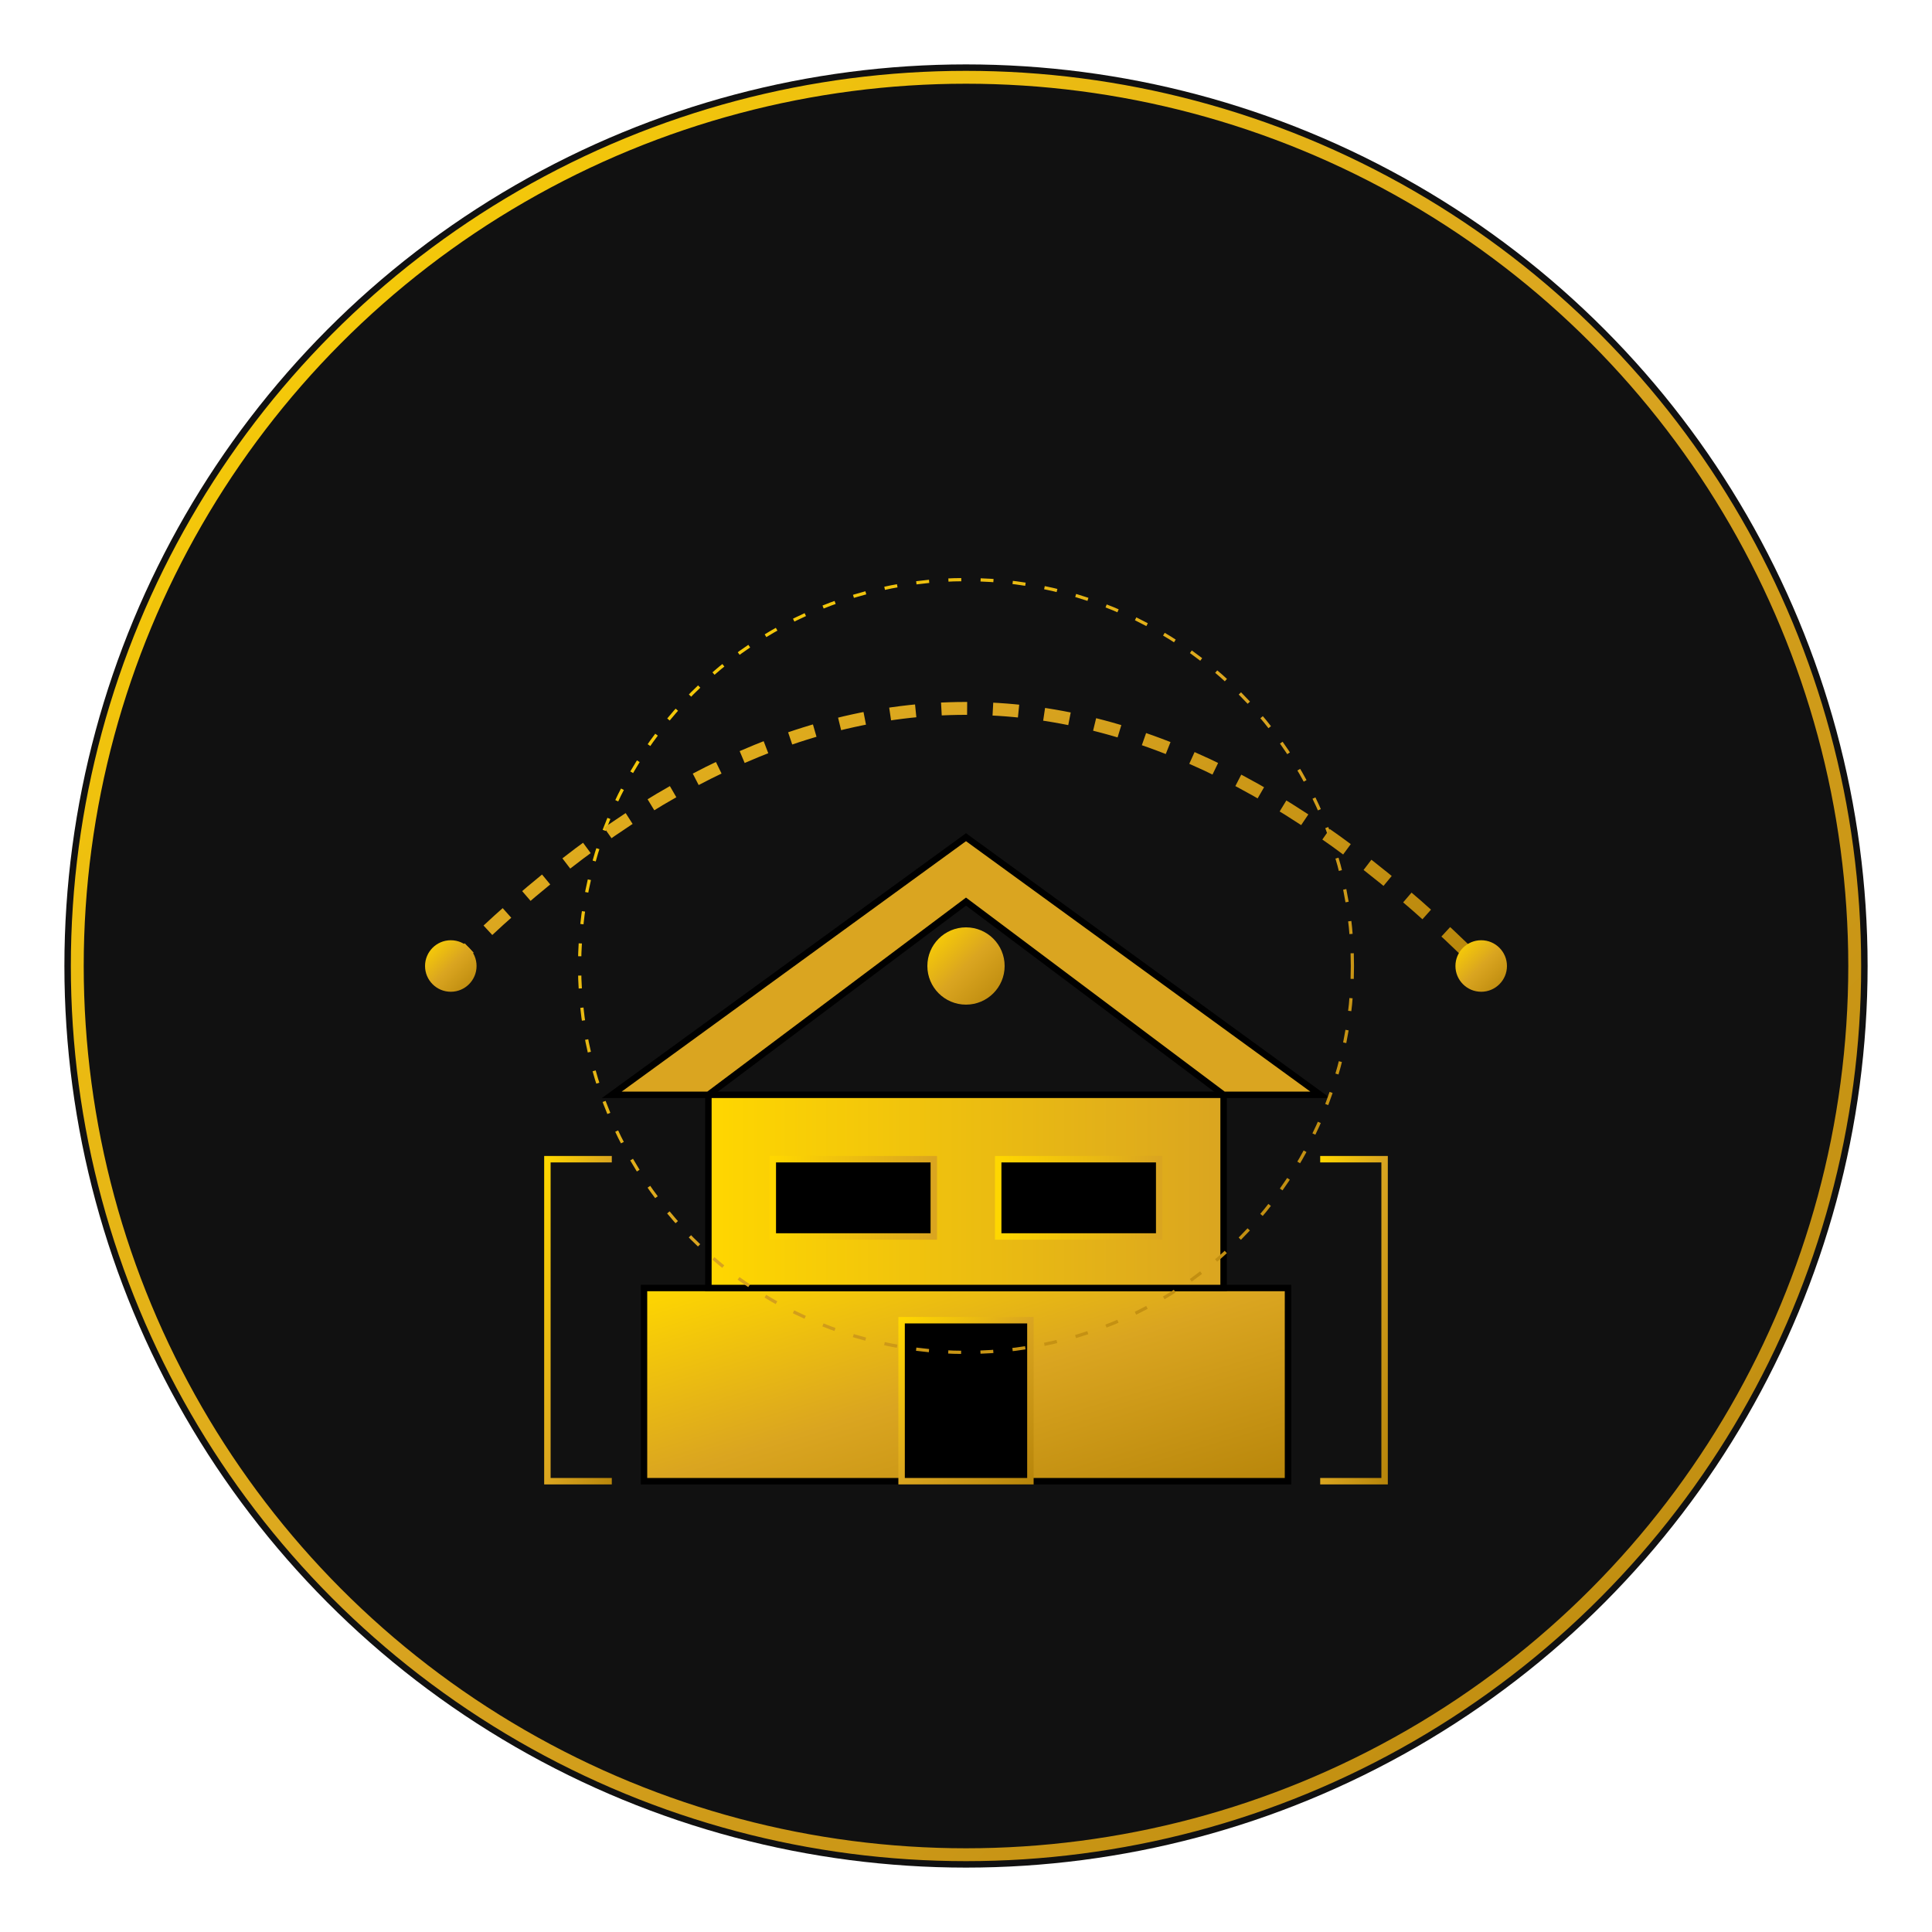 <svg viewBox="0 0 300 300" xmlns="http://www.w3.org/2000/svg">
  <!-- Definição dos gradientes -->
  <defs>
    <linearGradient id="goldGradient" x1="0%" y1="0%" x2="100%" y2="100%">
      <stop offset="0%" style="stop-color:#FFD700"/>
      <stop offset="50%" style="stop-color:#DAA520"/>
      <stop offset="100%" style="stop-color:#B8860B"/>
    </linearGradient>
    
    <linearGradient id="goldLight" x1="0%" y1="0%" x2="100%" y2="0%">
      <stop offset="0%" style="stop-color:#FFD700"/>
      <stop offset="100%" style="stop-color:#DAA520"/>
    </linearGradient>
  </defs>

  <!-- Círculo de fundo -->
  <circle cx="150" cy="150" r="140" fill="#111111"/>
  
  <!-- Círculo decorativo exterior -->
  <circle cx="150" cy="150" r="138" fill="none" stroke="url(#goldGradient)" stroke-width="2"/>
  
  <!-- Casa Moderna -->
  <!-- Base principal -->
  <path d="M100 200 L200 200 L200 230 L100 230 Z" 
        fill="url(#goldGradient)" 
        stroke="#000000" 
        stroke-width="1"/>
  
  <!-- Andar superior -->
  <path d="M110 170 L190 170 L190 200 L110 200 Z" 
        fill="url(#goldLight)" 
        stroke="#000000" 
        stroke-width="1"/>
  
  <!-- Telhado moderno angular -->
  <path d="M95 170 L150 130 L205 170 L190 170 L150 140 L110 170 Z" 
        fill="#DAA520" 
        stroke="#000000" 
        stroke-width="1"/>
  
  <!-- Janelas panorâmicas -->
  <rect x="120" y="180" width="25" height="12" fill="#000000" stroke="url(#goldLight)" stroke-width="1"/>
  <rect x="155" y="180" width="25" height="12" fill="#000000" stroke="url(#goldLight)" stroke-width="1"/>
  
  <!-- Porta moderna -->
  <path d="M140 205 L160 205 L160 230 L140 230 Z" 
        fill="#000000" 
        stroke="url(#goldGradient)" 
        stroke-width="1"/>
  
  <!-- Detalhes arquitetônicos -->
  <line x1="100" y1="200" x2="200" y2="200" stroke="url(#goldLight)" stroke-width="0.5"/>
  <line x1="110" y1="170" x2="190" y2="170" stroke="url(#goldLight)" stroke-width="0.5"/>
  
  <!-- Elementos decorativos modernos -->
  <path d="M95 230 L85 230 L85 180 L95 180" 
        fill="none" 
        stroke="url(#goldGradient)" 
        stroke-width="1"/>
  <path d="M205 230 L215 230 L215 180 L205 180" 
        fill="none" 
        stroke="url(#goldGradient)" 
        stroke-width="1"/>
  
  <!-- Círculos decorativos -->
  <circle cx="150" cy="150" r="60" 
          fill="none" 
          stroke="url(#goldGradient)" 
          stroke-width="0.5" 
          stroke-dasharray="2,3"/>
  
  <!-- Elementos de conexão -->
  <path d="M70 150 Q150 70 230 150" 
        fill="none" 
        stroke="url(#goldGradient)" 
        stroke-width="2" 
        stroke-dasharray="4,4"/>
  
  <!-- Pontos de destaque -->
  <circle cx="150" cy="150" r="6" fill="url(#goldGradient)"/>
  <circle cx="70" cy="150" r="4" fill="url(#goldGradient)"/>
  <circle cx="230" cy="150" r="4" fill="url(#goldGradient)"/>
</svg>